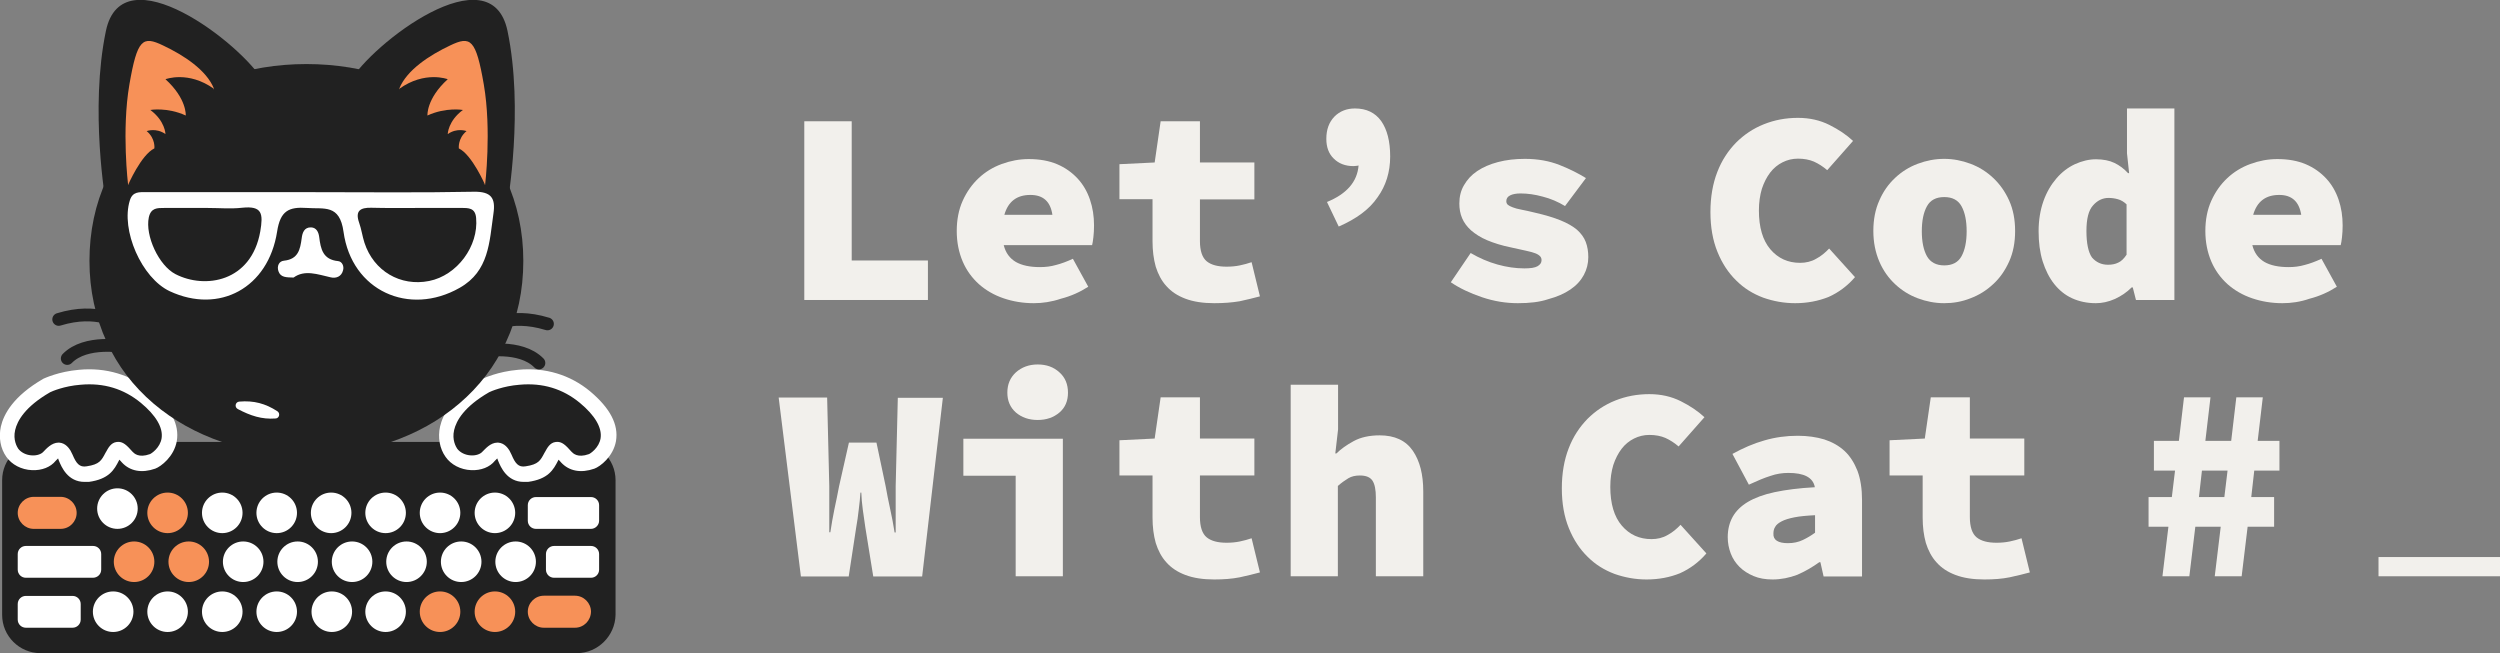 <?xml version="1.0" encoding="utf-8"?>
<!-- Generator: Adobe Illustrator 21.1.0, SVG Export Plug-In . SVG Version: 6.00 Build 0)  -->
<svg version="1.1" id="Layer_1" xmlns="http://www.w3.org/2000/svg" xmlns:xlink="http://www.w3.org/1999/xlink" x="0px" y="0px"
	 viewBox="0 0 1170.9 305.9" style="enable-background:new 0 0 1170.9 305.9;" xml:space="preserve">
<rect x="0" y="0" width="1170.9" height="305.9" fill="#808080" stroke="none"/>
<style type="text/css">
	.st0{fill:#212121;}
	.st1{fill:#FFFFFF;}
	.st2{fill:#F79158;}
	.st3{fill:none;stroke:#212121;stroke-width:6;stroke-linecap:round;stroke-linejoin:round;stroke-miterlimit:10;}
	.st4{fill:#F2F0EC;}
</style>
<g>
	<g>
		<g>
			<path class="st0" d="M270.2,305.9H18.9c-9.8,0-17.9-8-17.9-17.9v-63.1c0-9.8,8-17.9,17.9-17.9h251.5c9.8,0,17.9,8,17.9,17.9V288
				C288.1,297.8,280,305.9,270.2,305.9z"/>
		</g>
		<g>
			<g>
				<path class="st0" d="M22.1,180.4c0,0,25.4-12.1,46.4,5.4s6.2,29,3.1,30.1c-3.1,1.2-8.1,2-11.9-2c-3.8-4-4.6-4.9-6.8-0.6
					s-3.6,7.5-11.8,8.7s-9.9-7.2-11.1-9c-1.2-1.9-2.9-3.9-6.8,0.6s-13.5,4-17.4-1.6C1.9,206.5,0.5,193,22.1,180.4z"/>
			</g>
			<g>
				<path class="st1" d="M39.6,225.7c-7.9,0-10.8-7-12-9.9c-0.1-0.3-0.3-0.9-0.4-1.1l0,0c-0.2,0.2-0.6,0.6-1.1,1.1
					c-2.4,3-6.5,4.6-11.1,4.4c-5-0.2-9.5-2.6-12-6.2c-2.8-3.9-3.7-9.1-2.6-14.2c1.3-5.7,5.7-14.2,19.9-22.4l0.2-0.1
					c0.3-0.1,7-3.3,16.5-4.1c12.6-1.2,24.3,2.3,33.7,10.1c9.4,7.9,13.4,15.6,12.1,23.3c-1.3,7.3-7.4,11.9-10.1,12.9
					c-6.3,2.2-11.8,1.2-15.6-2.9c-0.4-0.4-0.7-0.9-1.2-1.3l-0.2,0.4c-2.2,4.3-4.6,8.7-14.1,10C41,225.7,40.2,225.7,39.6,225.7z
					 M27.4,207.3c0.1,0,0.2,0,0.3,0c3.1,0.2,4.7,2.8,5.3,3.7c0.3,0.5,0.6,1.3,1,2c1.7,4,3.2,6,6.6,5.4c6-0.9,6.9-2.7,8.8-6.3
					l0.3-0.5c0.9-1.6,2.2-4.3,5-4.6c2.9-0.4,4.7,1.6,7.4,4.6c0.7,0.7,2.8,3,8.1,1.1c0.6-0.2,4.8-2.9,5.5-7.5
					c0.7-4.9-2.6-10.6-9.7-16.5c-8-6.6-17.4-9.5-28.3-8.5c-7.7,0.6-13.4,3.1-14.2,3.5c-11.8,6.8-15.4,13.4-16.4,17.7
					c-1.1,4.7,0.9,7.9,1.4,8.7c1.3,1.8,3.8,3.1,6.6,3.2c2.2,0.1,4.3-0.6,5.3-1.8C21.5,210.4,24.1,207.3,27.4,207.3z M27.7,214.4
					L27.7,214.4L27.7,214.4z"/>
			</g>
		</g>
		<g>
			<g>
				<path class="st0" d="M227.7,180.4c0,0,25.4-12.1,46.4,5.4c21,17.5,6.2,29,3.1,30.1c-3.1,1.2-8.1,2-11.9-2
					c-3.8-4-4.6-4.9-6.8-0.6c-2.2,4.1-3.6,7.5-11.8,8.7s-9.9-7.2-11.1-9c-1.2-1.9-2.9-3.9-6.8,0.6s-13.5,4-17.4-1.6
					C207.5,206.5,206.1,193,227.7,180.4z"/>
			</g>
			<g>
				<path class="st1" d="M245.3,225.7c-7.9,0-10.8-7-12-9.9c-0.1-0.3-0.3-0.9-0.4-1.1l0,0c-0.2,0.2-0.6,0.6-1.1,1.1
					c-2.4,3-6.5,4.6-11.1,4.4c-5-0.2-9.5-2.6-12-6.2c-2.8-3.9-3.7-9.1-2.6-14.2c1.3-5.7,5.7-14.2,19.9-22.4l0.2-0.1
					c0.3-0.1,7-3.3,16.5-4.1c12.6-1.2,24.3,2.3,33.7,10.1c9.4,7.9,13.4,15.6,12.1,23.3c-1.3,7.3-7.4,11.9-10.1,12.9
					c-6.3,2.2-11.8,1.2-15.6-2.9c-0.4-0.4-0.7-0.9-1.2-1.3l-0.2,0.4c-2.2,4.3-4.6,8.7-14.1,10C246.5,225.7,245.9,225.7,245.3,225.7z
					 M233,207.3c0.1,0,0.2,0,0.3,0c3.1,0.2,4.7,2.8,5.3,3.7c0.3,0.5,0.6,1.3,1,2c1.7,4,3.2,6,6.6,5.4c6-0.9,6.9-2.7,8.8-6.3l0.3-0.5
					c0.9-1.6,2.2-4.3,5-4.6c2.9-0.4,4.7,1.6,7.4,4.6c0.7,0.7,2.8,3,8.1,1.1c0.6-0.2,4.8-2.9,5.5-7.5c0.7-4.9-2.6-10.6-9.7-16.5
					c-8-6.6-17.4-9.5-28.3-8.5c-7.7,0.6-13.4,3.1-14.2,3.5c-11.8,6.8-15.4,13.4-16.4,17.7c-1.1,4.7,0.9,7.9,1.4,8.7
					c1.3,1.8,3.8,3.1,6.6,3.2c2.2,0.1,4.3-0.6,5.3-1.8C227.2,210.4,229.6,207.3,233,207.3z M233.4,214.4L233.4,214.4L233.4,214.4z"
					/>
			</g>
		</g>
		<g>
			<g>
				<path class="st2" d="M28.4,247.7H15.8c-4.1,0-7.5-3.4-7.5-7.5l0,0c0-4.1,3.4-7.5,7.5-7.5h12.6c4.1,0,7.5,3.4,7.5,7.5l0,0
					C35.9,244.3,32.6,247.7,28.4,247.7z"/>
			</g>
			<g>
				<path class="st1" d="M43.5,270.6H12.1c-2.1,0-3.8-1.7-3.8-3.8v-7.3c0-2.1,1.7-3.8,3.8-3.8h31.5c2.1,0,3.8,1.7,3.8,3.8v7.3
					C47.4,268.9,45.7,270.6,43.5,270.6z"/>
			</g>
			<g>
				<path class="st1" d="M34,294H12.1c-2.1,0-3.8-1.7-3.8-3.8v-7.3c0-2.1,1.7-3.8,3.8-3.8H34c2.1,0,3.8,1.7,3.8,3.8v7.3
					C37.8,292.3,36.1,294,34,294z"/>
			</g>
			<g>
				<path class="st2" d="M269.3,294h-14.6c-4.1,0-7.5-3.4-7.5-7.5l0,0c0-4.1,3.4-7.5,7.5-7.5h14.6c4.1,0,7.5,3.4,7.5,7.5l0,0
					C276.7,290.7,273.4,294,269.3,294z"/>
			</g>
			<g>
				<path class="st1" d="M276.8,270.6h-17.3c-2.1,0-3.8-1.7-3.8-3.8v-7.3c0-2.1,1.7-3.8,3.8-3.8h17.3c2.1,0,3.8,1.7,3.8,3.8v7.3
					C280.6,268.9,278.9,270.6,276.8,270.6z"/>
			</g>
			<g>
				<path class="st1" d="M276.8,247.7H251c-2.1,0-3.8-1.7-3.8-3.8v-7.3c0-2.1,1.7-3.8,3.8-3.8h25.8c2.1,0,3.8,1.7,3.8,3.8v7.3
					C280.6,245.9,278.9,247.7,276.8,247.7z"/>
			</g>
			<g>
				<circle class="st1" cx="55" cy="238.2" r="9.5"/>
			</g>
			<g>
				<circle class="st2" cx="78.5" cy="240.2" r="9.5"/>
			</g>
			<g>
				<circle class="st1" cx="104.1" cy="240.2" r="9.5"/>
			</g>
			<g>
				<circle class="st1" cx="129.6" cy="240.2" r="9.5"/>
			</g>
			<g>
				<circle class="st1" cx="155.1" cy="240.2" r="9.5"/>
			</g>
			<g>
				<circle class="st1" cx="180.6" cy="240.2" r="9.5"/>
			</g>
			<g>
				<circle class="st1" cx="206.1" cy="240.2" r="9.5"/>
			</g>
			<g>
				<circle class="st1" cx="231.8" cy="240.2" r="9.5"/>
			</g>
			<g>
				<circle class="st2" cx="62.8" cy="263.1" r="9.5"/>
			</g>
			<g>
				<circle class="st2" cx="88.4" cy="263.1" r="9.5"/>
			</g>
			<g>
				<circle class="st1" cx="113.9" cy="263.1" r="9.5"/>
			</g>
			<g>
				<circle class="st1" cx="139.4" cy="263.1" r="9.5"/>
			</g>
			<g>
				<circle class="st1" cx="164.9" cy="263.1" r="9.5"/>
			</g>
			<g>
				<circle class="st1" cx="190.4" cy="263.1" r="9.5"/>
			</g>
			<g>
				<circle class="st1" cx="216" cy="263.1" r="9.5"/>
			</g>
			<g>
				<circle class="st1" cx="241.5" cy="263.1" r="9.5"/>
			</g>
			<g>
				<circle class="st1" cx="53" cy="286.5" r="9.5"/>
			</g>
			<g>
				<circle class="st1" cx="78.5" cy="286.5" r="9.5"/>
			</g>
			<g>
				<circle class="st1" cx="104.1" cy="286.5" r="9.5"/>
			</g>
			<g>
				<circle class="st1" cx="129.6" cy="286.5" r="9.5"/>
			</g>
			<g>
				<circle class="st1" cx="155.4" cy="286.5" r="9.5"/>
			</g>
			<g>
				<circle class="st1" cx="180.6" cy="286.5" r="9.5"/>
			</g>
			<g>
				<circle class="st2" cx="206.1" cy="286.5" r="9.5"/>
			</g>
			<g>
				<circle class="st2" cx="231.8" cy="286.5" r="9.5"/>
			</g>
		</g>
		<g>
			<g>
				<path class="st0" d="M143.5,213.4c-27.7,0-53.2-8.7-71.6-24.4c-9.5-8.1-16.8-17.7-21.9-28.8c-5.3-11.6-8.1-24.3-8.1-38
					c0-13.7,2.7-26.6,8.1-38.2C55.1,72.8,62.5,63,71.9,54.9c18.5-16,43.9-24.9,71.6-24.9s53.1,8.8,71.6,24.9
					c9.5,8.2,16.8,18,21.9,29.1c5.3,11.6,8.1,24.4,8.1,38.2s-2.7,26.5-8.1,38c-5.1,11.1-12.4,20.7-21.9,28.8
					C196.8,204.7,171.3,213.4,143.5,213.4z"/>
			</g>
		</g>
		<g>
			<g>
				<path class="st0" d="M49.6,95.2c0,0-7.7-43.8,0-80.7s63.6,5.8,74.1,24.1S49.6,95.2,49.6,95.2z"/>
			</g>
			<g>
				<path class="st2" d="M60,86.6c0,0-3.1-25.5,0.6-47c3.7-21.4,6.2-22.9,15.8-18.3c9.7,4.6,20.3,11.5,23.8,20.2L77.5,71.9L60,86.6z
					"/>
			</g>
			<g>
				<path class="st0" d="M60,86.6c0,0,6.1-14.1,12.3-17.1c0,0,0.6-4.6-3.6-8.1c0,0,4.4-1.7,8.8,1.4c0,0-0.1-6.1-7.1-11.3
					c0,0,7.9-1.4,16.6,2.6c0,0,0.6-7.8-9.5-17c0,0,10.7-4.1,22.7,4.5l-9.7,27.7L60,86.6z"/>
			</g>
		</g>
		<g>
			<g>
				<path class="st0" d="M237.7,95.2c0,0,7.7-43.8,0-80.7s-63.6,5.8-74.1,24.1S237.7,95.2,237.7,95.2z"/>
			</g>
			<g>
				<path class="st2" d="M227.2,86.6c0,0,3.1-25.5-0.6-47c-3.7-21.4-6.2-22.9-15.8-18.3c-9.7,4.6-20.3,11.5-23.8,20.2l22.7,30.4
					L227.2,86.6z"/>
			</g>
			<g>
				<path class="st0" d="M227.2,86.6c0,0-6.1-14.1-12.3-17.1c0,0-0.6-4.6,3.6-8.1c0,0-4.4-1.7-8.8,1.4c0,0,0.1-6.1,7.1-11.3
					c0,0-7.9-1.4-16.6,2.6c0,0-0.6-7.8,9.5-17c0,0-10.7-4.1-22.7,4.5l9.7,27.7L227.2,86.6z"/>
			</g>
		</g>
		<path class="st1" d="M146.4,90c25.2,0,50.4,0.3,75.6-0.2c8.1-0.1,10.2,3,9.1,10.3c-1.9,13.2-2,26.9-15.8,34.7
			c-23.7,13.5-50.6,1.4-54.4-26.2c-1.8-13.1-9.1-10.6-17.1-11.2c-8.5-0.6-12.5,1.3-14,11c-4.1,26.5-27.1,38.8-50.3,28
			c-13.2-6.2-23-28.7-18.7-42.5c1.3-4.3,4.5-3.9,7.7-3.9c25.9,0,51.8,0,77.8,0C146.4,89.9,146.4,90,146.4,90z"/>
		<path class="st1" d="M137.5,130c-3.4-0.1-6.1,0-7.1-3c-0.8-2.4,0.3-4.7,2.6-4.9c6.7-0.7,7.6-5.3,8.3-10.5c0.3-2.6,1.2-5.2,4.4-5.1
			c2.5,0.1,3.5,2.2,3.8,4.5c0.7,5.6,1.7,10.6,8.9,11.3c1.8,0.2,2.8,2.3,2.3,4.2c-0.7,3.1-3.4,4-5.8,3.4
			C148.7,128.5,142.7,126.2,137.5,130z"/>
		<path class="st0" d="M195.6,97.4c6.8,0,13.7,0,20.5,0c3.3,0,6.5-0.1,6.9,4.7c1.2,13.2-8.9,26.9-22,29.5
			c-13.5,2.7-26-4.7-30.3-17.9c-1-3.1-1.4-6.3-2.5-9.4c-2-5.7,0.7-7.1,5.7-7C181.2,97.5,188.4,97.4,195.6,97.4z"/>
		<path class="st0" d="M97.3,97.4c5.4,0,10.8,0.5,16.1-0.1c9.5-1,9.9,2.8,8.5,11.1c-4.2,23.7-25.9,27.1-39.7,20
			c-7.8-4-14.3-18-12.5-26.6c1-4.5,4-4.4,7.2-4.4C83.7,97.4,90.5,97.4,97.3,97.4C97.3,97.4,97.3,97.4,97.3,97.4z"/>
		<path class="st1" d="M112,188.1c6.9-0.6,12.3,0.9,17.9,4.5c1.5,1,0.9,3.3-0.8,3.4c-6.5,0.5-11.8-1.3-17.7-4.4
			C109.7,190.7,110.2,188.3,112,188.1z"/>
		<path class="st3" d="M228,153.5c0,0,10.1-7.4,28.4-1.8"/>
		<path class="st3" d="M225.8,164.5c0,0,17.9-3.4,26.6,5.5"/>
		<path class="st3" d="M55.9,151.4c0,0-10.1-7.4-28.4-1.8"/>
		<path class="st3" d="M58.1,162.4c0,0-17.9-3.4-26.6,5.5"/>
	</g>
	<g>
		<g>
			<path class="st4" d="M376.7,140.5V56.8h22.2v65.2h35.7v18.5H376.7z"/>
			<path class="st4" d="M484.2,142c-5.1,0-9.8-0.8-14.2-2.3c-4.4-1.5-8.2-3.7-11.5-6.6c-3.2-2.9-5.8-6.4-7.6-10.6
				c-1.8-4.2-2.8-9-2.8-14.3c0-5.2,0.9-10,2.8-14.2c1.9-4.2,4.4-7.7,7.5-10.6c3.1-2.9,6.7-5.1,10.8-6.6c4.1-1.5,8.3-2.3,12.6-2.3
				c5.1,0,9.5,0.8,13.3,2.4c3.8,1.6,7,3.9,9.6,6.7c2.6,2.8,4.5,6.1,5.8,9.9c1.3,3.8,1.9,7.8,1.9,12.1c0,2-0.1,3.8-0.3,5.5
				c-0.2,1.7-0.4,3-0.6,3.7h-41.4c0.9,3.6,2.8,6.2,5.7,7.9c2.8,1.6,6.6,2.4,11.3,2.4c2.6,0,5.1-0.3,7.5-1c2.4-0.6,5.1-1.6,7.9-2.9
				l7.2,13.1c-3.9,2.5-8.1,4.4-12.8,5.6C492.5,141.4,488.2,142,484.2,142z M482.6,91.3c-6.4,0-10.4,3.1-12.2,9.3h22.5
				C492,94.4,488.6,91.3,482.6,91.3z"/>
			<path class="st4" d="M568.7,142c-5.3,0-9.8-0.7-13.5-2.1c-3.7-1.4-6.6-3.3-8.9-5.9c-2.3-2.5-3.9-5.6-5-9.1
				c-1-3.6-1.5-7.5-1.5-11.8V93.3h-15.5V76.9l16.5-0.8l2.8-19.3H562v19.3h25.5v17.3H562v19.5c0,4.6,1.1,7.8,3.2,9.5
				c2.1,1.7,5.2,2.5,9.3,2.5c2.2,0,4.3-0.2,6.2-0.6c1.9-0.4,3.8-0.9,5.5-1.5l3.9,16c-2.8,0.8-6,1.5-9.5,2.3
				C577,141.7,573.1,142,568.7,142z"/>
			<path class="st4" d="M627,106.1l-5.5-11.5c9.3-3.8,14.2-9.5,14.8-17.1c-0.4,0.1-0.8,0.2-1.2,0.2c-0.3,0-0.7,0.1-1.2,0.1
				c-3.8,0-6.9-1.2-9.2-3.5c-2.4-2.3-3.5-5.4-3.5-9.3c0-4.4,1.3-7.8,3.8-10.4c2.5-2.5,5.7-3.8,9.6-3.8c5.4,0,9.5,2,12.3,5.9
				c2.8,4,4.2,9.5,4.2,16.6c0,7.3-2,13.7-5.9,19.1C641.4,98,635.3,102.5,627,106.1z"/>
			<path class="st4" d="M710.9,142c-5.6,0-11.2-0.9-16.8-2.8c-5.6-1.9-10.5-4.2-14.6-7l9.3-13.7c4.1,2.4,8.3,4.2,12.6,5.4
				c4.3,1.2,8.5,1.8,12.6,1.8c2.8,0,4.9-0.3,6.1-1c1.2-0.7,1.9-1.6,1.9-2.8c0-0.8-0.2-1.4-0.7-1.9c-0.5-0.5-1.2-1-2.3-1.4
				s-2.5-0.8-4.4-1.2c-1.8-0.4-4.1-0.9-6.8-1.5c-4.5-0.9-8.2-2.1-11.3-3.4c-3.1-1.3-5.5-2.9-7.5-4.6c-1.9-1.7-3.3-3.6-4.2-5.7
				c-0.9-2.1-1.3-4.4-1.3-6.9c0-3.2,0.7-6.1,2.2-8.6c1.5-2.6,3.5-4.8,6.2-6.6s5.9-3.2,9.7-4.2c3.8-1,8-1.5,12.6-1.5
				c6.1,0,11.5,1,16.3,2.9c4.8,1.9,8.9,4,12.3,6.1l-9.8,13.1c-3.3-2-6.8-3.5-10.4-4.4c-3.6-1-7.1-1.5-10.4-1.5
				c-2.1,0-3.7,0.3-4.9,0.9c-1.2,0.6-1.8,1.5-1.8,2.7c0,0.7,0.2,1.2,0.7,1.7c0.5,0.4,1.2,0.8,2.3,1.2c1,0.4,2.4,0.8,4.1,1.1
				c1.7,0.3,3.8,0.8,6.3,1.4c4.8,1.1,8.8,2.3,12,3.6c3.2,1.3,5.8,2.8,7.7,4.4c1.9,1.7,3.3,3.6,4.1,5.7c0.8,2.1,1.2,4.5,1.2,7.1
				c0,3-0.7,5.8-2.1,8.4c-1.4,2.6-3.5,4.9-6.3,6.8c-2.8,1.9-6.2,3.4-10.3,4.5C721.1,141.5,716.3,142,710.9,142z"/>
			<path class="st4" d="M840.8,142c-5.2,0-10.2-0.9-15-2.6c-4.8-1.8-9-4.4-12.6-8c-3.7-3.6-6.6-8-8.8-13.4
				c-2.2-5.4-3.3-11.6-3.3-18.7c0-7,1.1-13.3,3.2-18.7c2.1-5.5,5.1-10,8.8-13.8c3.7-3.7,8-6.6,13-8.6c5-2,10.3-3,16-3
				c5.4,0,10.3,1.1,14.7,3.3c4.4,2.2,8.1,4.7,11.1,7.5l-12.1,13.7c-2-1.7-4-3-6.2-4c-2.1-0.9-4.6-1.4-7.5-1.4c-2.6,0-5,0.6-7.2,1.7
				c-2.2,1.1-4.2,2.7-5.8,4.8s-2.9,4.6-3.9,7.6c-0.9,3-1.4,6.4-1.4,10.2c0,7.9,1.8,14,5.4,18.2c3.6,4.2,8.2,6.3,13.9,6.3
				c2.7,0,5.3-0.6,7.5-1.9c2.3-1.2,4.3-2.9,6.1-4.8l12.1,13.4c-3.5,4.1-7.7,7.2-12.4,9.3C851.6,141,846.4,142,840.8,142z"/>
			<path class="st4" d="M910.6,142c-4.3,0-8.4-0.8-12.4-2.3c-4-1.5-7.5-3.7-10.6-6.6c-3.1-2.9-5.6-6.4-7.4-10.6
				c-1.8-4.2-2.8-9-2.8-14.3s0.9-10.1,2.8-14.3c1.8-4.2,4.3-7.7,7.4-10.6c3.1-2.9,6.6-5.1,10.6-6.6c4-1.5,8.1-2.3,12.4-2.3
				c4.2,0,8.3,0.8,12.3,2.3c4,1.5,7.5,3.7,10.6,6.6c3.1,2.9,5.6,6.4,7.5,10.6c1.9,4.2,2.8,9,2.8,14.3s-0.9,10.1-2.8,14.3
				c-1.9,4.2-4.4,7.8-7.5,10.6c-3.1,2.9-6.6,5.1-10.6,6.6C918.9,141.3,914.8,142,910.6,142z M910.6,124.3c3.8,0,6.5-1.4,8.1-4.3
				c1.6-2.9,2.4-6.8,2.4-11.7c0-4.9-0.8-8.8-2.4-11.7c-1.6-2.9-4.3-4.3-8.1-4.3s-6.5,1.4-8.1,4.3c-1.6,2.9-2.4,6.8-2.4,11.7
				c0,4.9,0.8,8.8,2.4,11.7C904.1,122.8,906.8,124.3,910.6,124.3z"/>
			<path class="st4" d="M981.6,142c-4.1,0-7.8-0.8-11.1-2.3c-3.3-1.5-6.1-3.8-8.4-6.7c-2.3-2.9-4.1-6.5-5.4-10.6
				c-1.3-4.2-1.9-8.9-1.9-14.1c0-5.2,0.8-10,2.3-14.2c1.5-4.2,3.6-7.7,6.1-10.6c2.5-2.9,5.4-5.1,8.6-6.6c3.3-1.5,6.6-2.3,9.9-2.3
				c3.4,0,6.3,0.6,8.6,1.7c2.3,1.1,4.5,2.7,6.4,4.8h0.5l-1-9.3V50.8h22.2v89.7h-18l-1.5-5.9h-0.5c-2.2,2.2-4.8,4-7.8,5.4
				C987.4,141.4,984.5,142,981.6,142z M987.3,124c1.8,0,3.4-0.3,4.8-1c1.4-0.6,2.7-1.9,3.9-3.7V95.7c-1.3-1.2-2.6-2-4.1-2.4
				c-1.4-0.4-2.9-0.6-4.4-0.6c-2.7,0-5.2,1.2-7.2,3.5c-2.1,2.3-3.1,6.3-3.1,12c0,5.8,0.9,10,2.6,12.4
				C981.7,122.8,984.2,124,987.3,124z"/>
			<path class="st4" d="M1069,142c-5.1,0-9.8-0.8-14.2-2.3c-4.4-1.5-8.2-3.7-11.5-6.6c-3.2-2.9-5.8-6.4-7.6-10.6
				c-1.8-4.2-2.8-9-2.8-14.3c0-5.2,0.9-10,2.8-14.2c1.9-4.2,4.4-7.7,7.5-10.6c3.1-2.9,6.7-5.1,10.8-6.6s8.3-2.3,12.6-2.3
				c5.1,0,9.5,0.8,13.3,2.4c3.8,1.6,7,3.9,9.6,6.7c2.6,2.8,4.5,6.1,5.8,9.9c1.3,3.8,1.9,7.8,1.9,12.1c0,2-0.1,3.8-0.3,5.5
				c-0.2,1.7-0.4,3-0.6,3.7h-41.4c0.9,3.6,2.8,6.2,5.7,7.9c2.8,1.6,6.6,2.4,11.3,2.4c2.6,0,5.1-0.3,7.5-1c2.4-0.6,5.1-1.6,7.9-2.9
				l7.2,13.1c-3.9,2.5-8.1,4.4-12.8,5.6C1077.4,141.4,1073.1,142,1069,142z M1067.5,91.3c-6.4,0-10.4,3.1-12.2,9.3h22.5
				C1076.8,94.4,1073.4,91.3,1067.5,91.3z"/>
			<path class="st4" d="M375.1,269.9l-10.4-83.7h22.7l1,41.5v21.6h0.5c0.5-3.6,1.2-7.2,1.9-10.8c0.8-3.6,1.5-7.2,2.2-10.8l4.6-20.4
				h12.9l4.3,20.4c0.6,3.4,1.3,7,2.1,10.6c0.8,3.6,1.5,7.3,2.1,11.1h0.5v-21.6l1-41.5h21.1l-9.7,83.7h-22.9l-3.7-22.9
				c-0.4-2.7-0.8-5.5-1.2-8.4c-0.4-2.8-0.6-5.5-0.7-8h-0.4c-0.2,2.5-0.4,5.2-0.8,8c-0.3,2.8-0.7,5.6-1.2,8.4l-3.5,22.9H375.1z"/>
			<path class="st4" d="M475.7,269.9v-47.1h-24.5v-17.3h46.6v64.4H475.7z M486,196.7c-4.1,0-7.5-1.2-10.2-3.5c-2.7-2.4-4-5.5-4-9.3
				c0-3.9,1.3-7,4-9.5c2.7-2.4,6.1-3.7,10.2-3.7c4.1,0,7.5,1.2,10.2,3.7c2.7,2.4,4,5.6,4,9.5c0,3.9-1.3,7-4,9.3
				C493.5,195.5,490.1,196.7,486,196.7z"/>
			<path class="st4" d="M568.7,271.4c-5.3,0-9.8-0.7-13.5-2.1c-3.7-1.4-6.6-3.3-8.9-5.9c-2.3-2.5-3.9-5.6-5-9.1
				c-1-3.6-1.5-7.5-1.5-11.8v-19.8h-15.5v-16.5l16.5-0.8l2.8-19.3H562v19.3h25.5v17.3H562v19.5c0,4.6,1.1,7.8,3.2,9.5
				c2.1,1.7,5.2,2.5,9.3,2.5c2.2,0,4.3-0.2,6.2-0.6c1.9-0.4,3.8-0.9,5.5-1.5l3.9,16c-2.8,0.8-6,1.5-9.5,2.3
				C577,271.1,573.1,271.4,568.7,271.4z"/>
			<path class="st4" d="M604.5,269.9v-89.7h22.2v20.9l-1.3,11.3h0.5c2.1-2.1,4.8-4,8.1-5.8c3.3-1.8,7.4-2.7,12.2-2.7
				c7,0,12.2,2.4,15.5,7.2c3.3,4.8,4.9,11.1,4.9,19.1v39.7h-22.2V233c0-3.6-0.5-6.2-1.6-7.9c-1.1-1.6-3-2.4-5.9-2.4
				c-2.1,0-3.9,0.4-5.4,1.3c-1.5,0.9-3.2,2.1-4.9,3.6v42.3H604.5z"/>
			<path class="st4" d="M771.2,271.4c-5.2,0-10.2-0.9-15-2.6c-4.8-1.8-9-4.4-12.6-8c-3.7-3.6-6.6-8-8.8-13.4
				c-2.2-5.4-3.3-11.6-3.3-18.7c0-7,1.1-13.3,3.2-18.7c2.1-5.5,5.1-10,8.8-13.8c3.7-3.7,8-6.6,13-8.6c5-2,10.3-3,16-3
				c5.4,0,10.3,1.1,14.7,3.3c4.4,2.2,8.1,4.7,11.1,7.5l-12.1,13.7c-2-1.7-4-3-6.2-4c-2.1-0.9-4.6-1.4-7.5-1.4c-2.6,0-5,0.6-7.2,1.7
				c-2.2,1.1-4.2,2.7-5.8,4.8s-2.9,4.6-3.9,7.6c-0.9,3-1.4,6.4-1.4,10.2c0,7.9,1.8,14,5.4,18.2c3.6,4.2,8.2,6.3,13.9,6.3
				c2.7,0,5.3-0.6,7.5-1.9c2.3-1.2,4.3-2.9,6.1-4.8l12.1,13.4c-3.5,4.1-7.7,7.2-12.4,9.3C782.1,270.4,776.9,271.4,771.2,271.4z"/>
			<path class="st4" d="M830.2,271.4c-3.3,0-6.3-0.5-8.9-1.6c-2.6-1.1-4.8-2.5-6.6-4.3c-1.8-1.8-3.2-3.9-4.1-6.3
				c-0.9-2.4-1.4-4.9-1.4-7.6c0-3.6,0.8-6.8,2.3-9.5c1.5-2.7,3.9-5.1,7.1-7c3.2-1.9,7.4-3.5,12.6-4.6c5.2-1.1,11.4-1.9,18.8-2.3
				c-0.4-2.3-1.7-4-3.8-5.1c-2.1-1.1-5-1.6-8.6-1.6c-2.7,0-5.6,0.4-8.4,1.4c-2.9,0.9-6.2,2.3-10.1,4.1l-7.7-14.4
				c4.9-2.7,9.9-4.9,14.9-6.3c5.1-1.5,10.3-2.2,15.7-2.2c4.6,0,8.7,0.6,12.4,1.7c3.7,1.2,6.9,3,9.5,5.4c2.6,2.4,4.6,5.6,6.1,9.4
				c1.4,3.8,2.1,8.4,2.1,13.6v35.8h-18l-1.5-6.7h-0.5c-3.2,2.3-6.6,4.3-10.3,5.9C838.1,270.6,834.2,271.4,830.2,271.4z M837.4,254.4
				c2.6,0,4.9-0.5,7-1.5c2.1-1,3.9-2.1,5.7-3.4v-8.2c-4,0.2-7.2,0.5-9.7,1c-2.5,0.5-4.5,1.1-6,1.9c-1.5,0.8-2.5,1.6-3,2.6
				c-0.6,0.9-0.8,2-0.8,3.1C830.4,252.9,832.8,254.4,837.4,254.4z"/>
			<path class="st4" d="M929.4,271.4c-5.3,0-9.8-0.7-13.5-2.1c-3.7-1.4-6.6-3.3-8.9-5.9c-2.3-2.5-3.9-5.6-5-9.1
				c-1-3.6-1.5-7.5-1.5-11.8v-19.8h-15.5v-16.5l16.5-0.8l2.8-19.3h18.3v19.3h25.5v17.3h-25.5v19.5c0,4.6,1.1,7.8,3.2,9.5
				c2.1,1.7,5.2,2.5,9.3,2.5c2.2,0,4.3-0.2,6.2-0.6c1.9-0.4,3.8-0.9,5.5-1.5l3.9,16c-2.8,0.8-6,1.5-9.5,2.3
				C937.7,271.1,933.8,271.4,929.4,271.4z"/>
			<path class="st4" d="M1037.3,269.9l2.8-23.2h-11.9l-2.8,23.2h-12.6l2.8-23.2h-9.3v-13.9h10.9l1.5-12.4h-9.9v-13.9h11.7l2.4-20.4
				h12.4l-2.4,20.4h12.1l2.4-20.4h12.4l-2.4,20.4h10.2v13.9h-11.8l-1.4,12.4h10.7v13.9h-12.4l-2.8,23.2H1037.3z M1041.8,232.8
				l1.5-12.4h-12l-1.4,12.4H1041.8z"/>
		</g>
		<g>
			<path class="st4" d="M1114,269.9v-9h56.9v9H1114z"/>
		</g>
	</g>
</g>
</svg>
